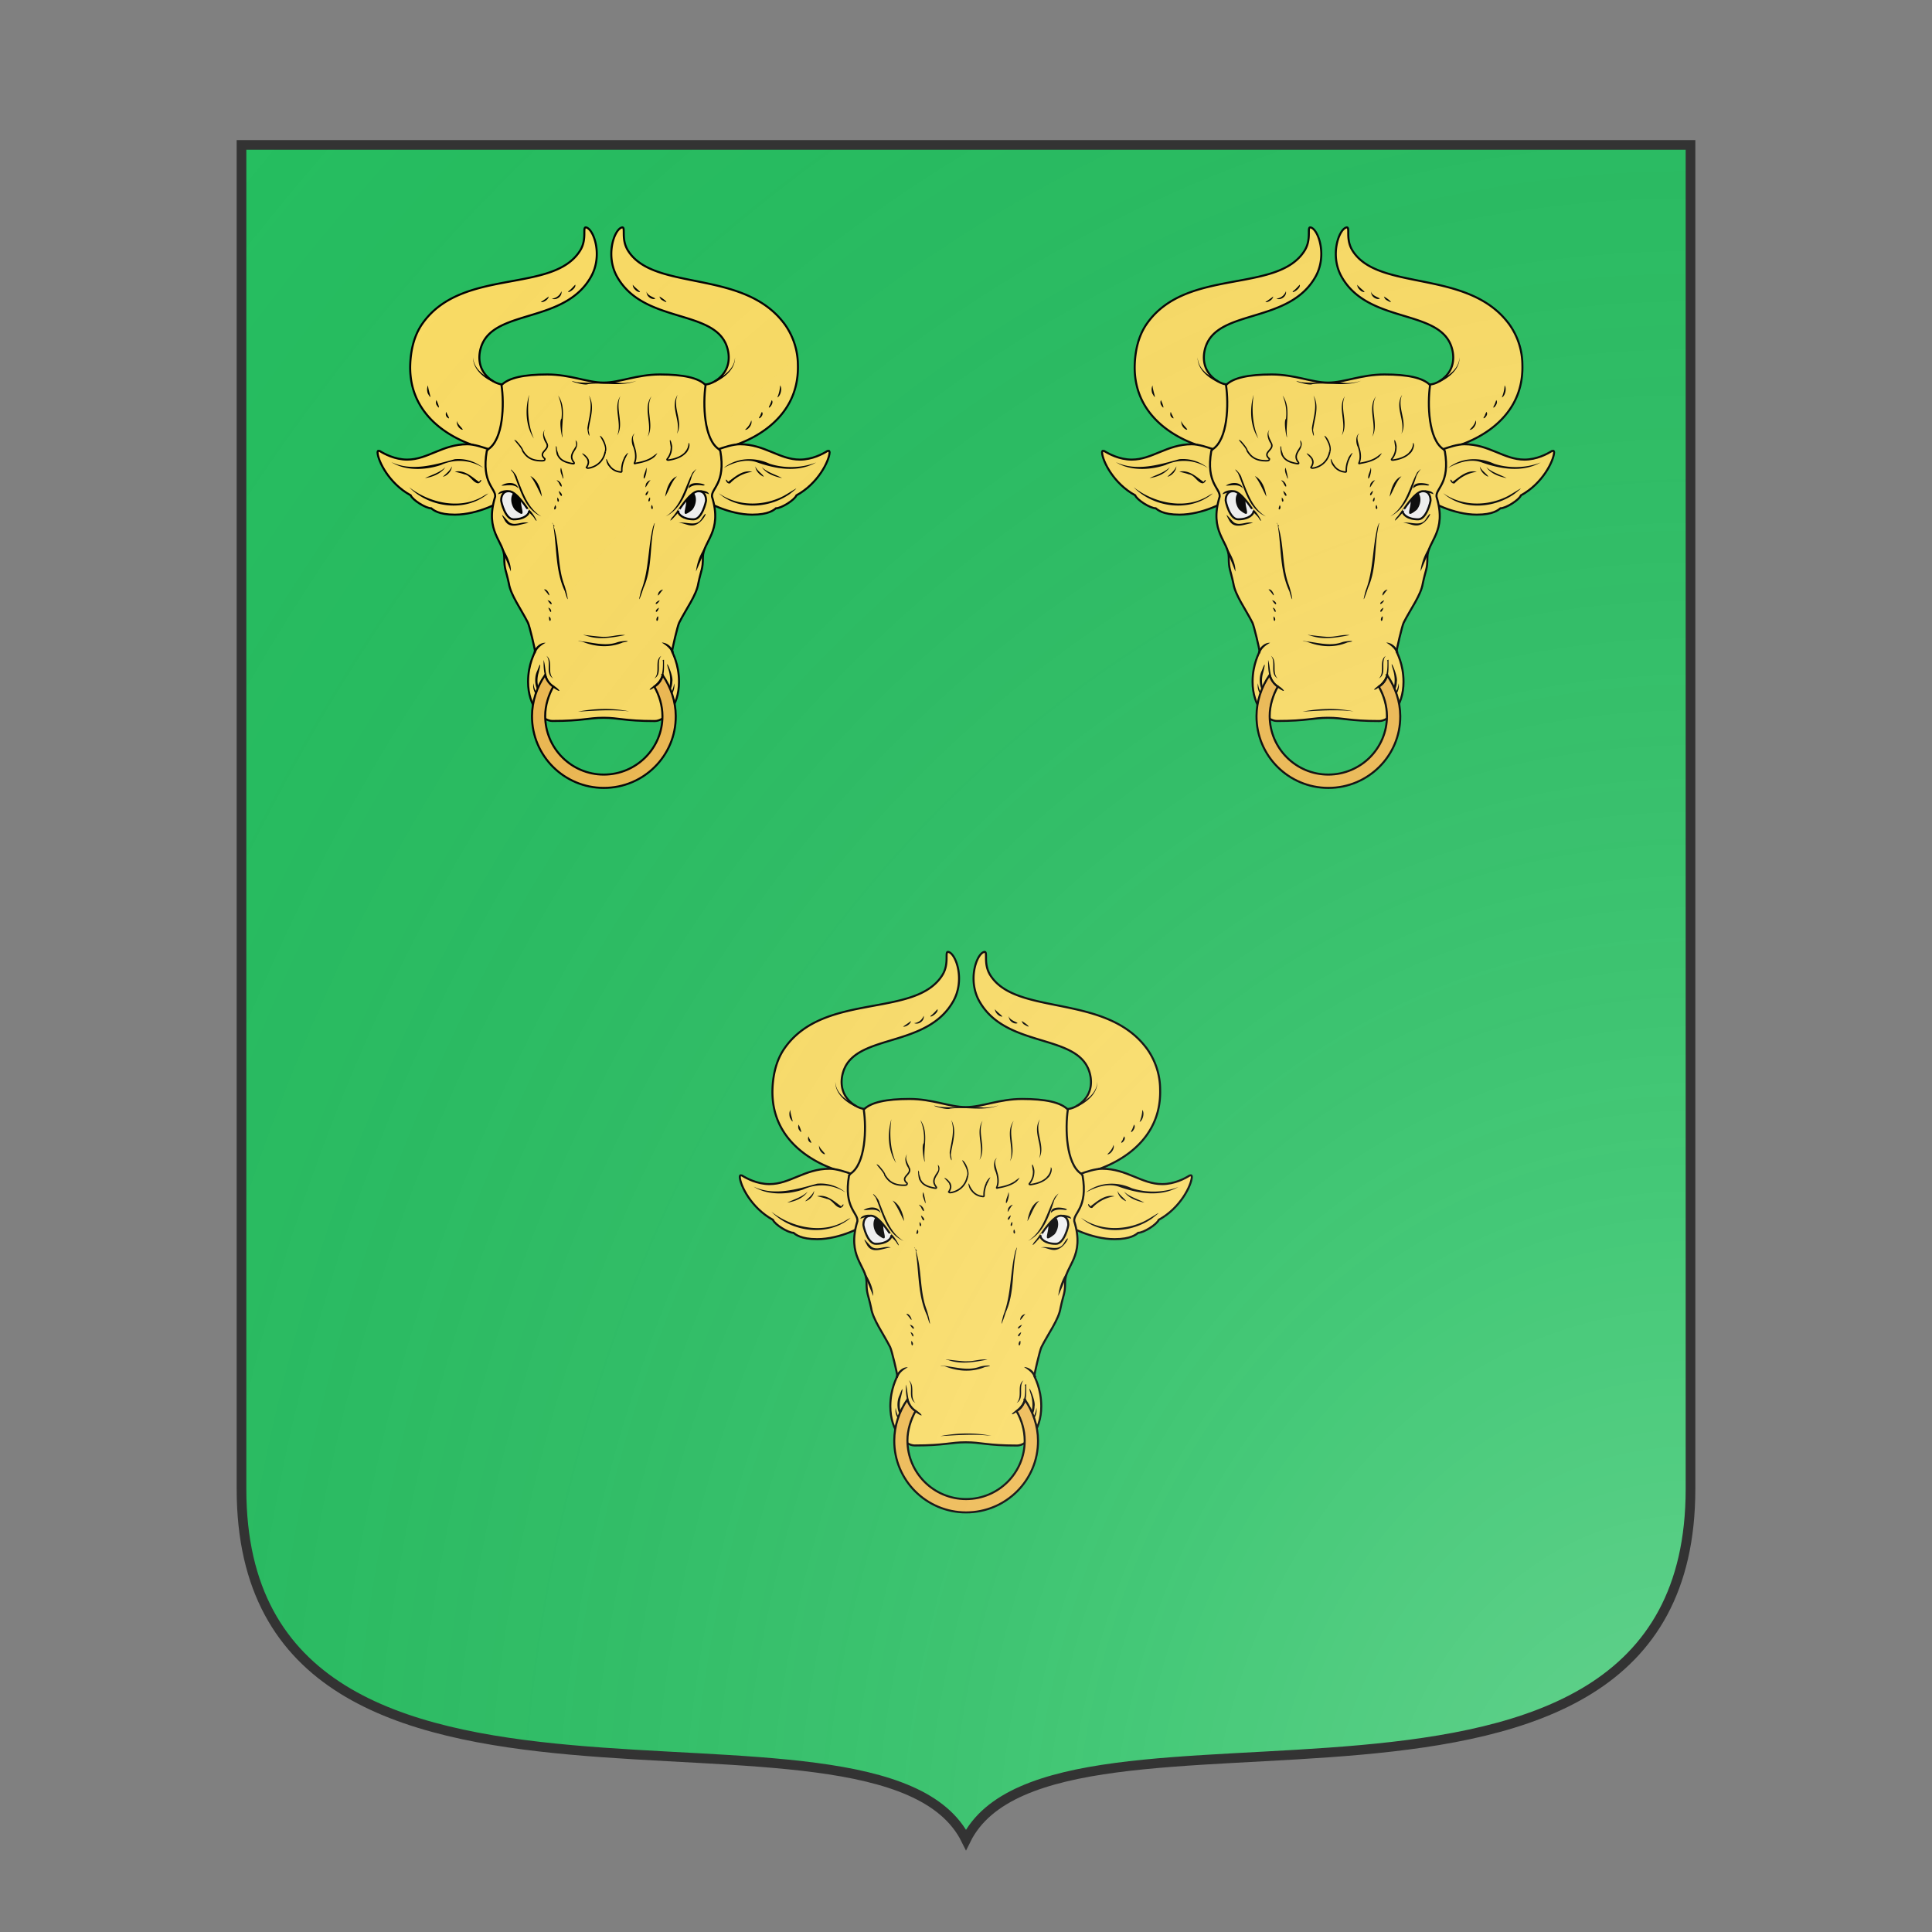 <svg id="coa981268907" width="500" height="500" viewBox="0 10 200 200" xmlns="http://www.w3.org/2000/svg" xmlns:x="http://www.w3.org/1999/xlink"><rect x="0" y="10" width="200" height="200" fill="#808080" stroke="none"/><defs><clipPath id="french_coa981268907"><path d="m 25,25 h 150 v 139.15 c 0,41.745 -66,18.15 -75,36.3 -9,-18.15 -75,5.445 -75,-36.3 v 0 z"/></clipPath><g id="bullHeadCaboshed_coa981268907" stroke-width=".3"><path d="M111.33 86.02c1.3-.92 2.46-3.23 3.68-4.16 0 0 .76.01 1.7-.66 2.22-1.56 1.93-3.93 1.39-5.24-2.15-5.21-12.23-3.2-16.1-9.99-1.78-3.1-.49-6.9.61-7.31.77-.3-.17 1.61 1 3.44 3.89 6.1 17.3 2.58 23.27 11.02a10.4 10.4 0 011.83 5.84c.26 8.81-8.43 11.97-11.67 12.48-1.72 1.72-2.53-.01-4.2-.01m-24.08-5.41c-1.3-.92-2.45-3.23-3.68-4.16 0 0-.76.01-1.7-.66-2.22-1.56-1.93-3.93-1.39-5.24 2.15-5.21 12.23-3.2 16.1-9.99 1.78-3.1.49-6.9-.61-7.31-.77-.3.17 1.61-1 3.44-4.04 6.35-17.42 2.46-23.27 10.72-1.4 1.96-1.77 4.35-1.83 6.14-.26 8.81 8.44 11.97 11.67 12.48 1.72 1.72 2.53-.01 4.2-.01"/><path d="M114.73 92.4s3.4-1.7 5.41-1.7c3.65 0 5.83 2.27 8.87 2.27 1.83 0 3.4-.85 4.06-1.27.32-.09.3.03.33.23-.08 1.23-1.67 4.56-4.9 6.32-.28.7-2.24 1.92-3.04 1.92-.3.24-1.07.94-3.5.94-3.4 0-7.16-1.94-7.16-2.42M85.21 92.4s-3.4-1.7-5.4-1.7c-3.65 0-5.84 2.27-8.87 2.27-1.83 0-3.4-.85-4.07-1.27-.31-.09-.3.03-.32.23.07 1.23 1.67 4.56 4.9 6.32.28.7 2.23 1.92 3.04 1.92.3.24 1.07.94 3.5.94 3.4 0 7.16-1.94 7.16-2.42"/><path d="M82.7 91.7c-.82 4.79 1.36 5.5 1.24 6.75-1.6 5.22 1.35 6.57 1.35 9 0 1.78.22 1.69.68 3.84.26 1.7 1.8 3.79 2.81 5.78.25.5 1.06 3.97 1.06 4.27 0 .14-1.03 1.82-1.03 4.48 0 3.66 2.14 5.8 3.59 5.8 4.5 0 5.28-.47 7.57-.47 2.3 0 3.06.48 7.58.48 1.45 0 3.58-2.15 3.58-5.8 0-2.67-1.02-4.35-1.02-4.49 0-.3.8-3.78 1.05-4.27 1.01-2 2.56-4.07 2.82-5.78.45-2.15.68-2.06.68-3.84 0-2.43 2.96-3.77 1.35-9-.14-1.25 2.06-1.95 1.23-6.75l-.19-.25c-2.25-1.44-2.4-6.7-1.99-9.5-1.04-1.08-3.32-1.57-6.75-1.57s-5.92 1.2-8.34 1.2c-2.41 0-4.9-1.2-8.33-1.2s-5.71.49-6.76 1.57c.42 2.8.28 8.06-1.99 9.5l-.18.25z"/><path fill="#F2BC51" d="m 108.72,124.86 c -0.13,0.71 -0.84,1.42 -1.24,1.68 0.75,1.32 1.19,2.81 1.2,4.34 0.026,4.78 -3.88,8.67 -8.67,8.67 -4.78,0 -8.67,-3.88 -8.67,-8.67 0,-1.55 0.5,-3.1 1.2,-4.35 -0.63,-0.42 -1.02,-1.04 -1.22,-1.7 -1.22,1.785 -1.92,3.89 -1.93,6.06 -0.02,5.87 4.75,10.63 10.63,10.63 5.87,0 10.67,-4.75 10.63,-10.63 -0.01,-2.15 -0.72,-4.24 -1.93,-6.03 z"/><path fill="#F6F6F6" d="M111 100.6c0 .43.68 1.2 2.3 1.2 1.22 0 1.83-2.59 1.83-2.8 0-.22-.03-1.36-1.13-1.36-1.2-.01-3 2.99-3 2.96zm-22.04 0c0 .43-.68 1.2-2.3 1.2-1.23 0-1.83-2.59-1.83-2.8 0-.22.03-1.36 1.13-1.36 1.19-.01 3 2.99 3 2.96z"/><path fill="none" stroke-width=".22" d="M112.08 91.93c-.42.47-1.18.92-2.48 1.11-.23.01-.3-.05-.2-.17.47-.6.6-1.19.6-1.67m-2.7 1.4c-.52.38-1.3.7-2.5.9-.16.04-.35.14-.23-.1.42-1-.09-2.3-.09-2.3m-1.43 1.75c-.23.5-.4 1.1-.38 1.77.01.21-.09.21-.34.16a2.14 2.14 0 01-1.55-1m-.56-2s-.2 1.93-2.3 2.42c-.2.01-.34.1-.48-.08.34-.49.35-.87.18-1.2m-2-1.34c-.3.52-.62 1.05-.05 1.77.16.26-.05.24-.28.2-1.27-.22-1.8-.68-2.05-1.21m-1.7-1.83c.62 1.03-1.41 1.35-.25 2.33.03.29-.2.3-.49.3-1.68 0-2.32-.72-2.8-1.5"/><g fill="#000" stroke="none"><path d="M95.78 67.1c.23.58-1.3 1.41-1 .97.39-.28.68-.64 1-.97zm-2.04.97c.16.73-.75 1.4-1.41 1.09a1.65 1.65 0 001.41-1.09zm-1.88.78c-.07.53-.9.93-1.16.82.4-.27.79-.53 1.16-.82zM74.02 81.99c-.03.68.8 2.66-.05 1.18-.12-.38-.14-.82.05-1.18zm1.23 2.18c.28.54.67 1.72.01.69a.87.87 0 01-.01-.69zm1.47 1.73c.02.31.8 1.35.12.82-.22-.2-.26-.56-.12-.82zm1.56 1.27c-.09.5 1.32 1.53.7 1.36a1.3 1.3 0 01-.7-1.36zm5.36-5.65c-1.44-.67-3-1.95-2.96-3.68.08 1.68 1.64 2.82 3.07 3.41l-.07.17zM104.3 67.1c.19.4 1.77 1.43.67 1-.34-.2-.71-.6-.67-1zm2.06.97c-.1.76 1.98 1.11.98 1.15-.55-.04-1.1-.58-.98-1.15zm1.87.78c.81.43 1.68 1.31.31.48-.15-.12-.24-.3-.31-.48zm17.85 13.14c.4.55-.02 1.68-.41 1.78a5 5 0 00.41-1.78zm-1.24 2.18c.5.53-.89 1.76-.25.67.09-.22.18-.45.25-.67zm-1.47 1.73c.54.54-.94 1.53-.19.52 0-.19.17-.34.19-.52zm-1.56 1.27c.25.6-.52 1.5-.91 1.38.4-.37.78-.83.91-1.38zm-5.47-5.91c1.43-.6 3-1.72 3.07-3.41.05 1.74-1.54 2.99-2.96 3.69l-.07-.17zm-20.51 8.85c.53.44.07 1.3-.13 1.55l-.19-.11s.16-.23.36-.58c.1-.25 0-.64-.04-.86zm8.75-1.01c-.5.53-.16 1.18.01 2 0 .04-.16.04-.18.08-.3-.47-.46-1.7.17-2.08zm5.48 32.5c-.2-.74-.92-1.2-1.48-1.58.83.03 1.57.7 1.81 1.49l-.17.05zm-6.89-2.68c-1.9.36-3.87.75-5.77.08-1.61-.33 2.07.25 2.74.17 1.02.02 2-.37 3.03-.25zm1.68-37.61c-2.3.95-4.81.17-7.2.5-.65.29-3.73-.83-1.64-.29 2.2.25 4.42-.17 6.62.13.75.01 1.5-.1 2.22-.34zm4.06 41.29c-.01 1.25.19 3.11-1.19 3.93-.4.18-.57.43-.87.47-.23.03.28-.39.46-.5 1.47-.99 1.45-2.41 1.45-3.75-.21-.02.18-.27.15-.15z"/><path d="M108.5 122c-.81.91.22 2.7-1.02 3.33.95-.87-.06-2.64 1.02-3.33zm9.24-27.8c1.92-1.55 4.6-1.64 6.79-.62 2.22.72 4.77.65 6.88-.19-2.73 1.55-6.03.96-8.84-.05-1.63-.54-3.41.08-4.83.86zm4.23.57a5.56 5.56 0 00-3.29 1.71c-.63.19-.87-1.15-.29-.22.95-.68 2.14-1.83 3.57-1.49zM117 97.94c2.8 1.96 6.54 1.95 9.53.44 1.33-.73 3.03-1.94.96-.31-3.07 2.12-7.57 2.45-10.49-.13zm-7.33 28.7c.27-.83.14-1.91-.11-2.66-.68-2.16.8.93.58 1.84-.01.35-.08.82-.28 1.17zm.32.71c.23-.4.37-.86.42-1.29.1.5-.03 1.08-.3 1.53zm-6.24 2.85c-2.52-.3-5.03-.11-7.55.04 2.42-.47 5.07-.56 7.55-.04zm3.8-27.86c-.83 3.13-.28 6.54-1.66 9.57-.38 1.17-1 2.9-.37.47 1.2-3.07.99-6.44 1.8-9.59.1-.12.1-.35.23-.45zm3.51 0c1.11-.27 2.65.65 3.41-.63 1.31-2.06.27 1-1.43 1-.69.01-1.35-.43-1.98-.37zm4.1 3.31c-.4 1.3-.98 2.66-1.52 3.86a7.93 7.93 0 011.52-3.86zm-2.59-8.42c-.11-1.44 3.31-.47 2.09-.43-.71-.11-1.6-.13-2.09.43zm-3.4 4.14c2.33-1.45 2.78-4.27 3.98-6.5 1.2-1.2-.07.09-.17.72-.74 2.23-1.56 4.67-3.81 5.78zm-2.89-7.21c.22.4-.24 1.84-.37 1.58-.05-.56.32-1.03.37-1.58zm.66 1.86c-.4.26-1 1.83-.69.52.15-.25.4-.49.69-.52zm-.32 1.58c-.27 1.11-.8.55-.05.01zm.22.97c.12.78-.5.77-.1.07a.24.24 0 01.1-.07zm.3 1.12c.37.8-.3.76-.07.04l.03-.03zm1.02 15.18c-.29 1.07-.87.5 0 0zm-.11 1.29c.08 1-.52.73-.14.07a.22.22 0 01.14-.07zm.73-3.96c-.31.22-.97 1.45-.7.5.13-.27.42-.5.7-.5zm-.5 1.58c-.58 1-.97.38-.04.01h.04zm.8-15.33c.18-1.12.66-2.61 1.75-3.01-.84.82-1.14 2.04-1.75 3.01zm-19.49 23.07c.22-.76 1.02-1.53 1.81-1.46-.63.35-1.28.82-1.48 1.55 0 .12-.34-.22-.33-.09zm6.61-1.72c1.91.1 3.85.86 5.76.2.8-.29 2.58-.25.86.01-1.9.81-3.99.67-5.87-.07-.24-.09-.54-.06-.75-.14zm-5.09 2.8c.38 1.13.11 2.9 1.36 3.74.73.33 1.64 1.4.2.45-1.58-1.05-1.57-2.76-1.56-4.19z"/><path d="M91.52 121.98c1.05.79.07 2.46 1 3.36-1.25-.75-.18-2.44-1-3.36zM82.2 94.21a6.47 6.47 0 00-6.28-.44c-2.32.78-5.28.89-7.33-.43 3 1.43 6.35.4 9.38-.43a5.8 5.8 0 014.23 1.3zm-4.22.55c1.48-.33 2.59.83 3.58 1.51.45-.7.44.03-.11.21-.83-.08-1.16-1.2-2.06-1.33-.42-.16-1.04-.3-1.41-.39zm4.97 3.19c-3.37 2.87-8.74 2.16-11.73-.9 3.03 2.38 7.76 3.44 11.23 1.16l.51-.26zm7.2 28.99c-.4-.82-.37-2 .03-2.77.64-1.72.44-.57.12.58-.13.59-.15 1.3.05 1.9zm-.22.66a2.02 2.02 0 01-.32-1.56c.04.5.19.97.44 1.36zm2.49-25.26c1.12 2.9.65 6.2 1.74 9.15.42 1.17.85 3.55.09.95-1.43-3.03-1.17-6.42-1.7-9.62.52.18-.37-.52-.13-.48zm-3.53 0c-1.17.1-2.68 1.02-3.5-.31-.91-1.65-.14-.53.62.2.88.63 1.97-.22 2.88.12zm-4.09 3.31c.69 1.13 1.54 2.57 1.46 3.87-.47-1.3-1.12-2.56-1.46-3.87zm2.58-8.41c-.63-.75-1.76-.4-2.53-.42.7-.52 2.23-.65 2.53.42zm3.39 4.14c-2.59-1.15-3.13-4.12-4.13-6.42-1.07-1.26.47.05.55.74.84 2.08 1.56 4.47 3.58 5.68zm2.91-7.22c.12.31.54 2.16.24 1.48-.14-.48-.46-.98-.24-1.48zm-.66 1.85c.99.23.94 1.79.31.34-.11-.1-.2-.24-.31-.34zm.32 1.59c.91.63.3 1.28 0 0zm-.22.97c.57.45-.03 1.08.01.13zm-.3 1.12c.43.55-.45 1.1-.03.09.05 0-.02-.1.03-.09zm19.33-.84c.25 1.15-1.06 3.16.95 1.54.56-.7.77-1.86.16-2.59M87.8 98.85c-.25 1.15 1.06 3.16-.95 1.53-.57-.7-.76-1.84-.17-2.58m5.12 17.07c.62.16.47 1.16.12.25l-.06-.12zm.1 1.28c.6.43-.04 1.24.01.04v-.04zm-.73-3.97c.59-.2 1.08 1.43.55.64a5.61 5.61 0 00-.55-.64zm.5 1.59c.83.1.8 1.2.12.12a.46.46 0 00-.12-.12zm-.82-15.32c-.54-1.02-1-2.19-1.7-3.05 1.08.54 1.56 1.95 1.7 3.05zm.61-7.88c-.37-.55-.67-1.48-.15-2.02-.43.6.13 1.43.33 1.92zm8.66 1.2c.4-.83-.9-2.45-.65-2.32.49.21 1.09 1.67.86 2.33-.04.11-.1-.05-.21-.01zm-6.87-8.28c1.24 1.75.47 3.88.62 5.82.18 1.46-.6-1.93-.12-2.4a6.63 6.63 0 00-.5-3.42zm4.57 0c.93 1.66.12 3.44-.07 5.15.36 1.57-.18.48-.16-.4.24-1.58.8-3.16.23-4.75zm-8.86-.11c-.3 2.16-.17 4.5.7 6.47-1.23-1.87-1.3-4.38-.7-6.47zm18.1.22c-1.03 1.88.48 4.16-.55 5.98.7-1.95-.77-4.2.55-5.98zm-4.61 0c-.82 1.8.62 4.07-.45 5.79.74-1.86-.66-4.1.45-5.79zm8.48-.22c-.85 1.88.9 4-.11 5.77.65-1.91-1.08-3.94.11-5.77zm4.62 14.73c-.41-.32-2.27-.29-1.16-.61.37.07 1.13.15 1.16.61zm-4.34 2.47s-2.01 2.35-1.12.95c.2-.14.84-1.09.84-1.09zM84.38 98.1c.12-.66 2.03-.81 1.4-.3-.49-.02-1 .14-1.4.3zm4.6 2.31c.5.3 1.58 2.34.82 1.35-.18-.39-.56-.65-1-1.17z"/><path d="M76.58 94.09c-.65.97-1.94 1.47-3.01 1.61 1.02-.48 2.19-.81 3.01-1.61zm.96-.13c-.03.72-.7 1.4-1.33 1.55.48-.47 1.07-.9 1.33-1.55zm45.84.12c.83.8 2.05 1.1 2.99 1.62-1.1-.22-2.33-.65-2.99-1.62zm-.96-.12c.17.6 1.2 1.25 1.24 1.54-.62-.26-1.2-.86-1.24-1.54zM109.9 91.2c.03-.14-.27-1.37-.04-1.08.15.2.48 1.46.04 1.08zm2.64-.73c.42.33-.2 1.52-.42 1.55-.05 0-.14-.02-.14-.16a2 2 0 00.56-1.39zM107.93 92c-.21.42-.57.7-.57.7l-.14-.18s.34-.26.72-.52zm-7.24 1.85c-.3-.25-.49-1.57-.12-.65.05.17.64.96.12.65zm-3.15-.87c-.06-.31-1.29-1.3-.42-.79.21.12.97.93.42.79zm-4.41-.59c-.22-.28-.3-2.16-.06-1.11-.1.27.55 1.34.06 1.11zm-5.22-.69c.04-.46-1.87-2.23-.79-1.48.27.29 1.38 1.56.79 1.48zm15.7.27c-.2.36-.36.73-.48.94l-.2-.08c.13-.35.5-.82.68-.86z"/></g></g><radialGradient id="backlight" cx="100%" cy="100%" r="150%"><stop stop-color="#fff" stop-opacity=".3" offset="0"/><stop stop-color="#fff" stop-opacity=".15" offset=".25"/><stop stop-color="#000" stop-opacity="0" offset="1"/></radialGradient></defs><g clip-path="url(#french_coa981268907)"><rect x="0" y="0" width="200" height="200" fill="#26c061"/><g fill="#ffe066" stroke="#000"><use x:href="#bullHeadCaboshed_coa981268907" transform="translate(-7.5 -7.5) scale(0.7)"/><use x:href="#bullHeadCaboshed_coa981268907" transform="translate(67.5 -7.5) scale(0.7)"/><use x:href="#bullHeadCaboshed_coa981268907" transform="translate(30 67.5) scale(0.7)"/></g></g><path d="m 25,25 h 150 v 139.15 c 0,41.745 -66,18.15 -75,36.3 -9,-18.15 -75,5.445 -75,-36.3 v 0 z" fill="url(#backlight)" stroke="#333"/></svg>